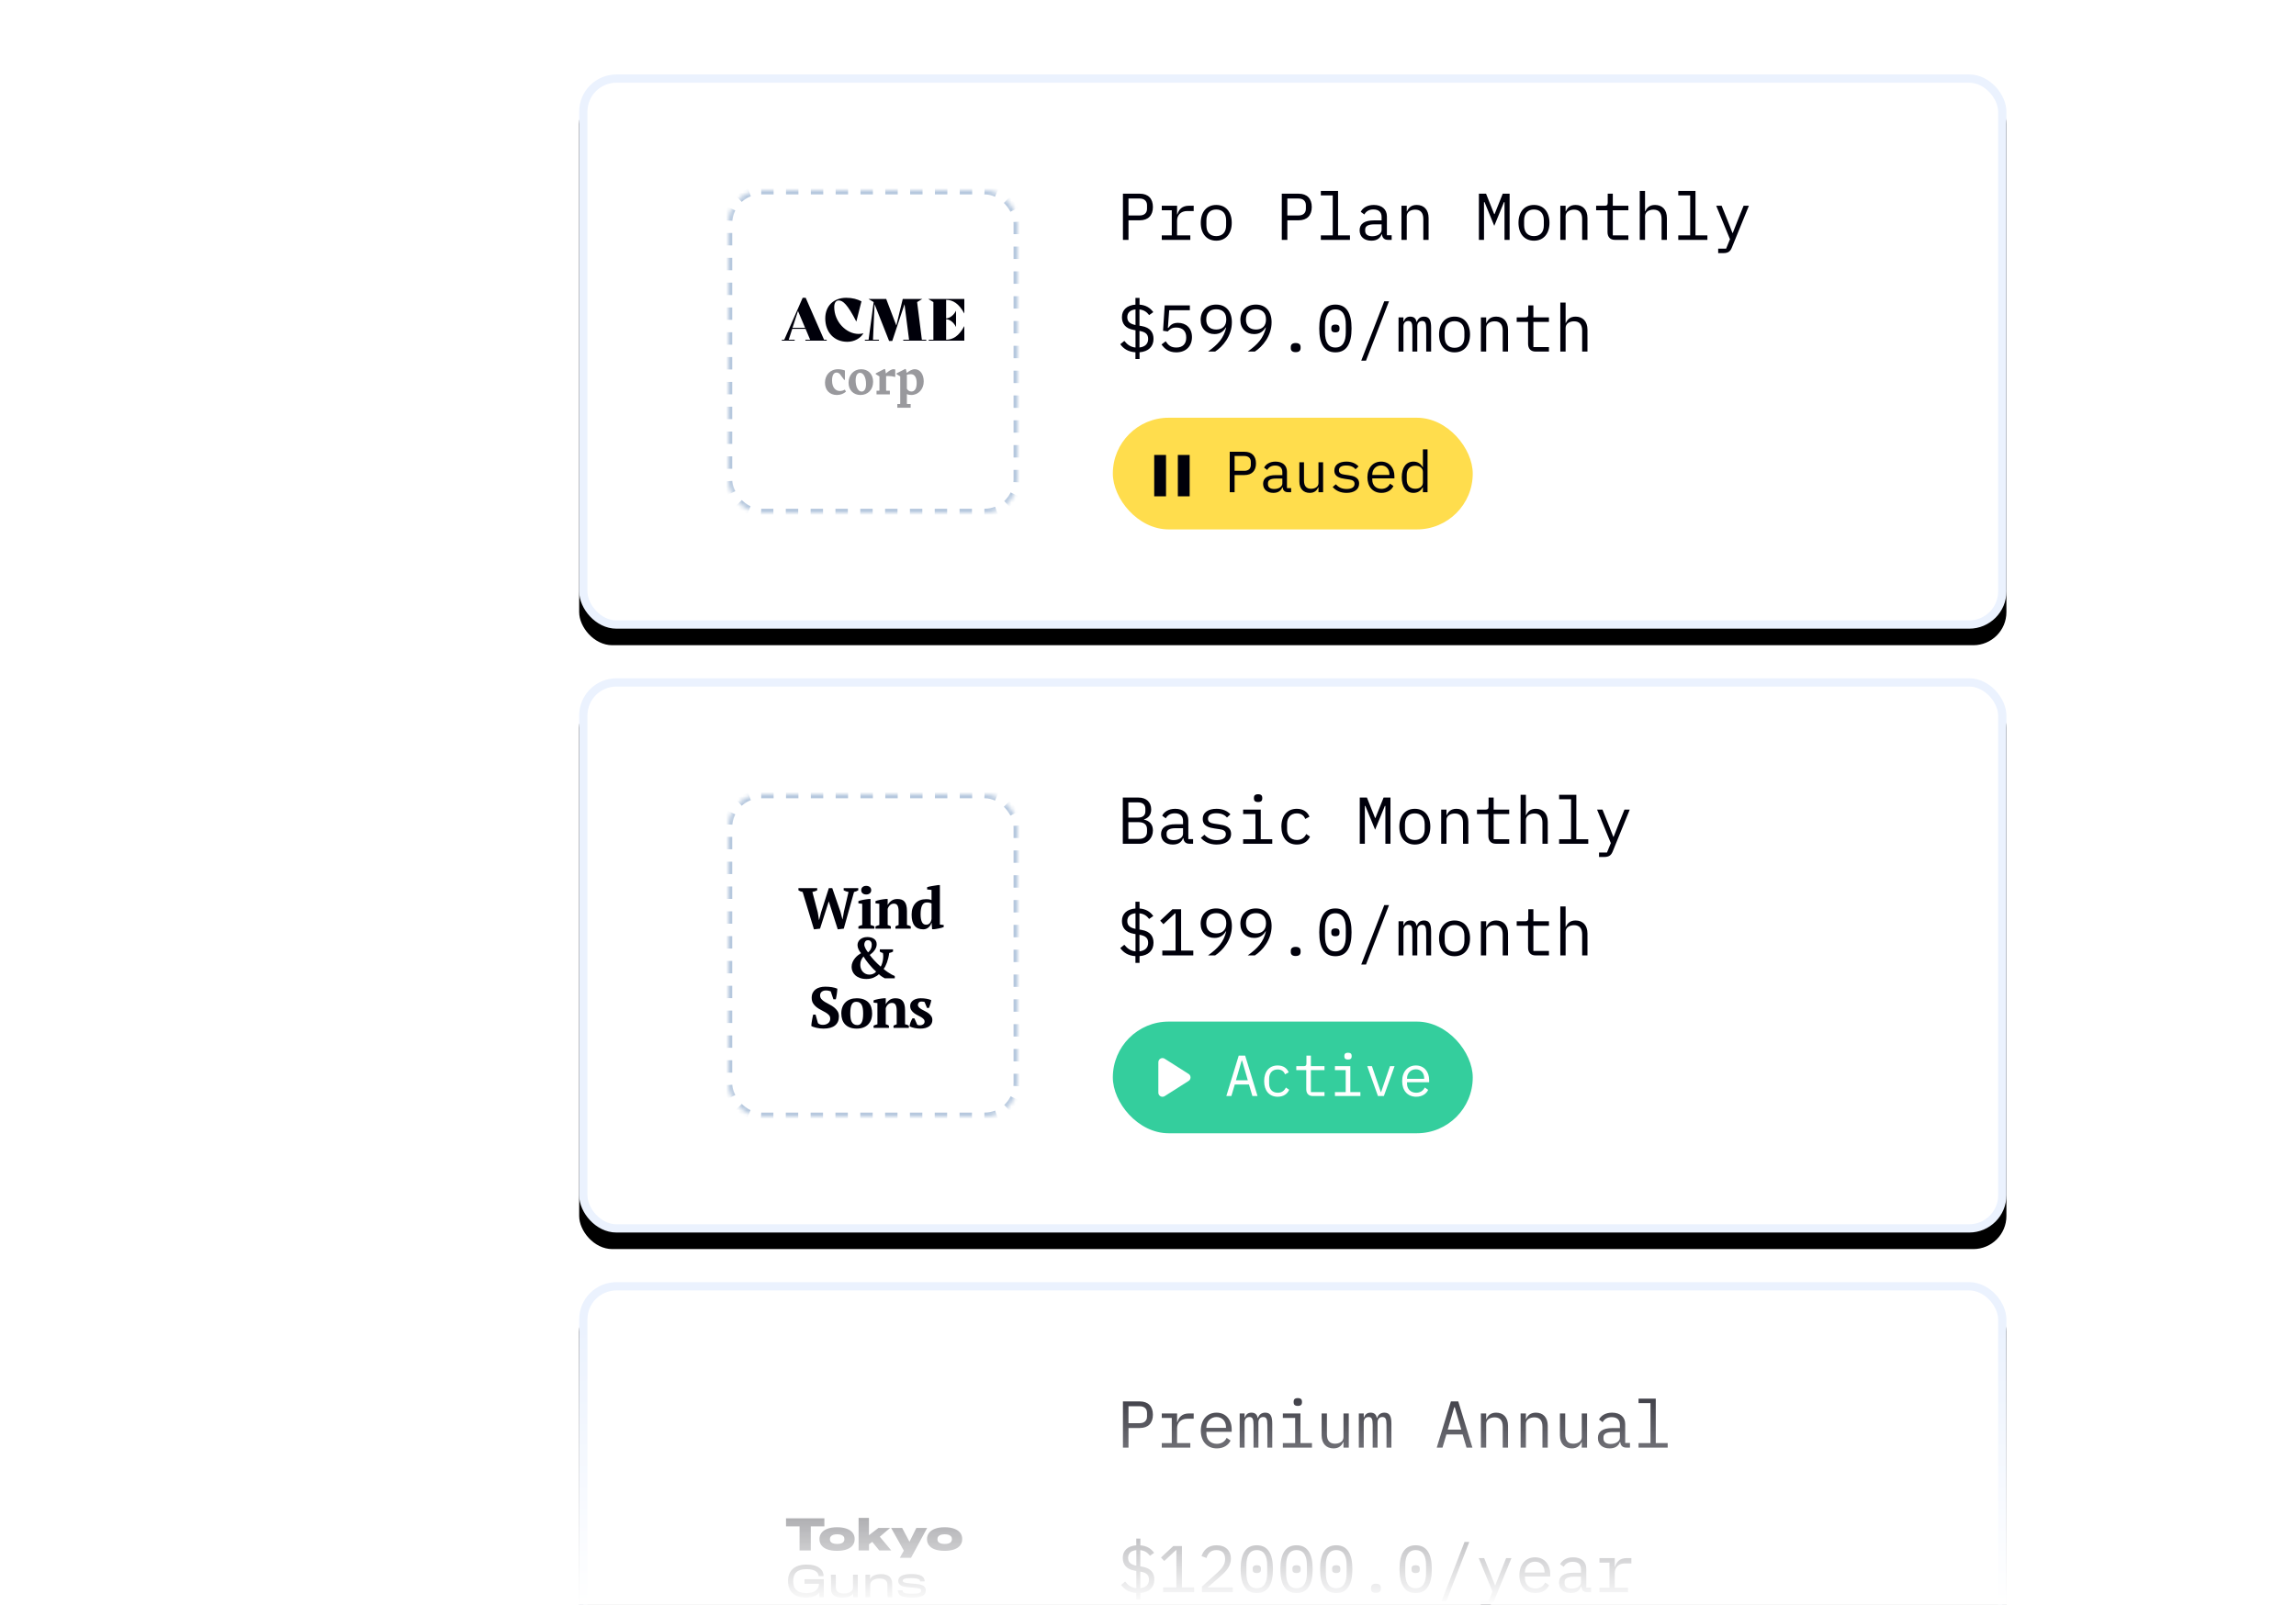 <?xml version="1.0" encoding="UTF-8"?>
<svg width="555px" height="388px" viewBox="0 0 555 388" version="1.1" xmlns="http://www.w3.org/2000/svg" xmlns:xlink="http://www.w3.org/1999/xlink">
    <!-- Generator: Sketch 63.1 (92452) - https://sketch.com -->
    <title>subscriptions</title>
    <desc>Created with Sketch.</desc>
    <defs>
        <rect id="path-1" x="0" y="0" width="555" height="388"></rect>
        <rect id="path-3" x="0" y="0" width="345" height="134" rx="8"></rect>
        <filter x="-7.5%" y="-16.4%" width="115.1%" height="138.8%" filterUnits="objectBoundingBox" id="filter-4">
            <feOffset dx="0" dy="4" in="SourceAlpha" result="shadowOffsetOuter1"></feOffset>
            <feGaussianBlur stdDeviation="8" in="shadowOffsetOuter1" result="shadowBlurOuter1"></feGaussianBlur>
            <feComposite in="shadowBlurOuter1" in2="SourceAlpha" operator="out" result="shadowBlurOuter1"></feComposite>
            <feColorMatrix values="0 0 0 0 0   0 0 0 0 0   0 0 0 0 0  0 0 0 0.09 0" type="matrix" in="shadowBlurOuter1"></feColorMatrix>
        </filter>
        <rect id="path-5" x="0" y="0" width="70" height="78" rx="8"></rect>
        <mask id="mask-6" maskContentUnits="userSpaceOnUse" maskUnits="objectBoundingBox" x="0" y="0" width="70" height="78" fill="white">
            <use xlink:href="#path-5"></use>
        </mask>
        <rect id="path-7" x="0" y="0" width="345" height="134" rx="8"></rect>
        <filter x="-7.5%" y="-16.4%" width="115.1%" height="138.8%" filterUnits="objectBoundingBox" id="filter-8">
            <feOffset dx="0" dy="4" in="SourceAlpha" result="shadowOffsetOuter1"></feOffset>
            <feGaussianBlur stdDeviation="8" in="shadowOffsetOuter1" result="shadowBlurOuter1"></feGaussianBlur>
            <feComposite in="shadowBlurOuter1" in2="SourceAlpha" operator="out" result="shadowBlurOuter1"></feComposite>
            <feColorMatrix values="0 0 0 0 0   0 0 0 0 0   0 0 0 0 0  0 0 0 0.09 0" type="matrix" in="shadowBlurOuter1"></feColorMatrix>
        </filter>
        <rect id="path-9" x="0" y="0" width="70" height="78" rx="8"></rect>
        <mask id="mask-10" maskContentUnits="userSpaceOnUse" maskUnits="objectBoundingBox" x="0" y="0" width="70" height="78" fill="white">
            <use xlink:href="#path-9"></use>
        </mask>
        <rect id="path-11" x="0" y="96" width="345" height="134" rx="8"></rect>
        <filter x="-7.5%" y="-16.4%" width="115.1%" height="138.8%" filterUnits="objectBoundingBox" id="filter-12">
            <feOffset dx="0" dy="4" in="SourceAlpha" result="shadowOffsetOuter1"></feOffset>
            <feGaussianBlur stdDeviation="8" in="shadowOffsetOuter1" result="shadowBlurOuter1"></feGaussianBlur>
            <feComposite in="shadowBlurOuter1" in2="SourceAlpha" operator="out" result="shadowBlurOuter1"></feComposite>
            <feColorMatrix values="0 0 0 0 0   0 0 0 0 0   0 0 0 0 0  0 0 0 0.09 0" type="matrix" in="shadowBlurOuter1"></feColorMatrix>
        </filter>
        <rect id="path-13" x="0" y="124" width="70" height="78" rx="8"></rect>
        <mask id="mask-14" maskContentUnits="userSpaceOnUse" maskUnits="objectBoundingBox" x="0" y="0" width="70" height="78" fill="white">
            <use xlink:href="#path-13"></use>
        </mask>
        <linearGradient x1="50%" y1="0%" x2="50%" y2="100%" id="linearGradient-15">
            <stop stop-color="#FFFFFF" stop-opacity="0" offset="0%"></stop>
            <stop stop-color="#FFFFFF" offset="100%"></stop>
        </linearGradient>
    </defs>
    <g id="March-Spring-Release" stroke="none" stroke-width="1" fill="none" fill-rule="evenodd">
        <g id="subscriptions">
            <mask id="mask-2" fill="white">
                <use xlink:href="#path-1"></use>
            </mask>
            <use id="Mask" fill-opacity="0.01" fill="#FFFFFF" xlink:href="#path-1"></use>
            <g id="Group-66" mask="url(#mask-2)">
                <g transform="translate(140, 18)">
                    <g id="Group-50">
                        <g id="Group-51">
                            <g id="Group-50">
                                <g id="Rectangle">
                                    <use fill="black" fill-opacity="1" filter="url(#filter-4)" xlink:href="#path-3"></use>
                                    <rect stroke="#EBF2FE" stroke-width="2" stroke-linejoin="square" fill="#FFFFFF" fill-rule="evenodd" x="1" y="1" width="343" height="132" rx="8"></rect>
                                </g>
                                <g id="Group-61" transform="translate(129, 28)">
                                    <path d="M3.784,12 L3.784,7.264 L6.504,7.264 C8.568,7.264 9.688,6.064 9.688,4.048 C9.688,2.032 8.568,0.832 6.504,0.832 L2.44,0.832 L2.44,12 L3.784,12 Z M6.472,6.096 L3.784,6.096 L3.784,2 L6.472,2 C7.592,2 8.264,2.592 8.264,3.632 L8.264,4.464 C8.264,5.504 7.592,6.096 6.472,6.096 Z M18.728,12 L18.728,10.912 L15.528,10.912 L15.528,7.344 C15.528,6.064 16.376,5.024 17.992,5.024 L19.544,5.024 L19.544,3.744 L18.392,3.744 C16.664,3.744 15.928,4.736 15.608,5.824 L15.528,5.824 L15.528,3.744 L11.832,3.744 L11.832,4.832 L14.248,4.832 L14.248,10.912 L11.832,10.912 L11.832,12 L18.728,12 Z M25,12.192 C27.32,12.192 28.744,10.496 28.744,7.872 C28.744,5.248 27.32,3.552 25,3.552 C22.68,3.552 21.256,5.248 21.256,7.872 C21.256,10.496 22.68,12.192 25,12.192 Z M25,11.088 C23.576,11.088 22.616,10.24 22.616,8.464 L22.616,7.28 C22.616,5.504 23.576,4.656 25,4.656 C26.424,4.656 27.384,5.504 27.384,7.28 L27.384,8.464 C27.384,10.24 26.424,11.088 25,11.088 Z M42.184,12 L42.184,7.264 L44.904,7.264 C46.968,7.264 48.088,6.064 48.088,4.048 C48.088,2.032 46.968,0.832 44.904,0.832 L40.84,0.832 L40.84,12 L42.184,12 Z M44.872,6.096 L42.184,6.096 L42.184,2 L44.872,2 C45.992,2 46.664,2.592 46.664,3.632 L46.664,4.464 C46.664,5.504 45.992,6.096 44.872,6.096 Z M57.32,12 L57.32,10.912 L54.44,10.912 L54.44,0.16 L50.28,0.16 L50.28,1.248 L53.16,1.248 L53.16,10.912 L50.28,10.912 L50.28,12 L57.32,12 Z M62.488,12.192 C63.832,12.192 64.616,11.6 64.968,10.656 L65.048,10.656 C65.144,11.424 65.528,12 66.52,12 L67.4,12 L67.4,10.88 L66.248,10.88 L66.248,6.336 C66.248,4.592 65.016,3.552 63.08,3.552 C61.4,3.552 60.344,4.352 59.928,5.216 L60.792,5.856 C61.224,5.104 61.896,4.64 63,4.64 C64.248,4.64 64.968,5.264 64.968,6.464 L64.968,7.28 L63.208,7.28 C60.728,7.28 59.656,8.16 59.656,9.68 C59.656,11.232 60.76,12.192 62.488,12.192 Z M62.712,11.12 C61.656,11.12 61,10.672 61,9.824 L61,9.488 C61,8.688 61.688,8.24 63.208,8.24 L64.968,8.24 L64.968,9.6 C64.968,10.448 64.024,11.12 62.712,11.12 Z M71.048,12 L71.048,6.272 C71.048,5.184 72.072,4.688 73.096,4.688 C74.36,4.688 75.048,5.424 75.048,6.928 L75.048,12 L76.328,12 L76.328,6.704 C76.328,4.704 75.192,3.552 73.464,3.552 C72.104,3.552 71.464,4.272 71.112,5.088 L71.048,5.088 L71.048,3.744 L69.768,3.744 L69.768,12 L71.048,12 Z M89.72,12 L89.72,2.864 L89.848,2.864 L92.2,8.608 L94.552,2.864 L94.68,2.864 L94.68,12 L95.912,12 L95.912,0.832 L94.248,0.832 L92.28,5.76 L92.184,5.76 L90.216,0.832 L88.488,0.832 L88.488,12 L89.72,12 Z M101.8,12.192 C104.12,12.192 105.544,10.496 105.544,7.872 C105.544,5.248 104.12,3.552 101.8,3.552 C99.48,3.552 98.056,5.248 98.056,7.872 C98.056,10.496 99.48,12.192 101.8,12.192 Z M101.8,11.088 C100.376,11.088 99.416,10.24 99.416,8.464 L99.416,7.28 C99.416,5.504 100.376,4.656 101.8,4.656 C103.224,4.656 104.184,5.504 104.184,7.28 L104.184,8.464 C104.184,10.24 103.224,11.088 101.8,11.088 Z M109.448,12 L109.448,6.272 C109.448,5.184 110.472,4.688 111.496,4.688 C112.76,4.688 113.448,5.424 113.448,6.928 L113.448,12 L114.728,12 L114.728,6.704 C114.728,4.704 113.592,3.552 111.864,3.552 C110.504,3.552 109.864,4.272 109.512,5.088 L109.448,5.088 L109.448,3.744 L108.168,3.744 L108.168,12 L109.448,12 Z M124.616,12 L124.616,10.912 L120.856,10.912 L120.856,4.832 L124.616,4.832 L124.616,3.744 L120.856,3.744 L120.856,0.832 L119.624,0.832 L119.624,2.992 C119.624,3.552 119.416,3.744 118.872,3.744 L116.824,3.744 L116.824,4.832 L119.576,4.832 L119.576,10.112 C119.576,11.216 120.152,12 121.4,12 L124.616,12 Z M128.648,12 L128.648,6.272 C128.648,5.184 129.672,4.688 130.696,4.688 C131.96,4.688 132.648,5.424 132.648,6.928 L132.648,12 L133.928,12 L133.928,6.704 C133.928,4.704 132.792,3.552 131.064,3.552 C129.704,3.552 129.064,4.272 128.712,5.088 L128.648,5.088 L128.648,0.16 L127.368,0.16 L127.368,12 L128.648,12 Z M143.72,12 L143.72,10.912 L140.84,10.912 L140.84,0.16 L136.68,0.16 L136.68,1.248 L139.56,1.248 L139.56,10.912 L136.68,10.912 L136.68,12 L143.72,12 Z M147.544,15.2 C148.792,15.2 149.272,14.752 149.656,13.808 L153.752,3.744 L152.472,3.744 L151.08,7.2 L149.848,10.336 L149.784,10.336 L148.552,7.2 L147.16,3.744 L145.848,3.744 L149.176,11.84 L148.248,14.112 L146.328,14.112 L146.328,15.2 L147.544,15.2 Z" id="ProPlanMonthly" fill="#00000B" fill-rule="nonzero"></path>
                                    <path d="M6.456,40.808 L6.456,39.176 C8.616,39 9.832,37.8 9.832,35.944 C9.832,34.44 9.112,33.192 6.92,32.824 L6.44,32.744 L6.44,28.824 C7.496,28.936 8.2,29.416 8.776,30.184 L9.784,29.464 C8.984,28.376 7.928,27.768 6.456,27.656 L6.456,26.024 L5.464,26.024 L5.464,27.656 C3.448,27.8 2.2,28.888 2.2,30.68 C2.2,32.136 2.904,33.416 5.112,33.784 L5.48,33.848 L5.48,38.024 C4.36,37.912 3.544,37.384 2.776,36.424 L1.8,37.224 C2.568,38.296 3.688,39.064 5.464,39.176 L5.464,40.808 L6.456,40.808 Z M5.48,32.584 C4.056,32.296 3.496,31.72 3.496,30.68 C3.496,29.576 4.216,28.936 5.48,28.808 L5.48,32.584 Z M6.44,38.008 L6.44,34.008 C7.928,34.264 8.536,34.824 8.536,35.96 C8.536,37.128 7.784,37.864 6.44,38.008 Z M15.32,39.192 C17.704,39.192 19.128,37.672 19.128,35.496 C19.128,33.336 17.704,32.056 15.752,32.056 C14.568,32.056 13.96,32.52 13.416,33.272 L13.304,33.272 L13.624,29 L18.616,29 L18.616,27.832 L12.536,27.832 L12.136,33.976 L13.272,34.136 C13.752,33.608 14.264,33.192 15.32,33.192 C16.872,33.192 17.736,34.072 17.736,35.544 L17.736,35.672 C17.736,37.128 16.888,38.024 15.352,38.024 C13.976,38.024 13.368,37.4 12.776,36.52 L11.768,37.288 C12.456,38.248 13.432,39.192 15.32,39.192 Z M24.728,39 C26.552,37.832 28.776,35.24 28.776,31.928 C28.776,29.272 27.336,27.64 24.984,27.64 C22.712,27.64 21.224,29.144 21.224,31.336 C21.224,33.448 22.616,34.776 24.568,34.776 C25.96,34.776 26.776,34.088 27.32,33.176 L27.4,33.208 C26.776,35.8 25.432,37.256 23,39 L24.728,39 Z M25,33.672 C23.48,33.672 22.584,32.792 22.584,31.288 L22.584,31.16 C22.584,29.656 23.48,28.776 25,28.776 C26.52,28.776 27.416,29.656 27.416,31.16 L27.416,31.288 C27.416,32.792 26.52,33.672 25,33.672 Z M34.328,39 C36.152,37.832 38.376,35.24 38.376,31.928 C38.376,29.272 36.936,27.64 34.584,27.64 C32.312,27.64 30.824,29.144 30.824,31.336 C30.824,33.448 32.216,34.776 34.168,34.776 C35.56,34.776 36.376,34.088 36.92,33.176 L37,33.208 C36.376,35.8 35.032,37.256 32.6,39 L34.328,39 Z M34.6,33.672 C33.08,33.672 32.184,32.792 32.184,31.288 L32.184,31.16 C32.184,29.656 33.08,28.776 34.6,28.776 C36.12,28.776 37.016,29.656 37.016,31.16 L37.016,31.288 C37.016,32.792 36.12,33.672 34.6,33.672 Z M44.2,39.144 C45.064,39.144 45.384,38.728 45.384,38.184 L45.384,37.896 C45.384,37.352 45.064,36.936 44.2,36.936 C43.336,36.936 43.016,37.352 43.016,37.896 L43.016,38.184 C43.016,38.728 43.336,39.144 44.2,39.144 Z M53.8,39.192 C56.52,39.192 57.704,37.064 57.704,33.416 C57.704,29.768 56.52,27.64 53.8,27.64 C51.08,27.64 49.896,29.768 49.896,33.416 C49.896,37.064 51.08,39.192 53.8,39.192 Z M53.8,38.024 C52.008,38.024 51.288,36.568 51.288,34.328 L51.288,32.504 C51.288,30.264 52.008,28.808 53.8,28.808 C55.592,28.808 56.312,30.264 56.312,32.504 L56.312,34.328 C56.312,36.568 55.592,38.024 53.8,38.024 Z M53.8,34.36 C54.536,34.36 54.792,34.024 54.792,33.592 L54.792,33.24 C54.792,32.808 54.536,32.472 53.8,32.472 C53.064,32.472 52.808,32.808 52.808,33.24 L52.808,33.592 C52.808,34.024 53.064,34.36 53.8,34.36 Z M61.192,41.208 L66.76,26.84 L65.608,26.84 L60.04,41.208 L61.192,41.208 Z M70.248,39 L70.248,32.936 C70.248,32.056 70.728,31.608 71.416,31.608 C72.168,31.608 72.408,32.072 72.408,33.48 L72.408,39 L73.592,39 L73.592,32.936 C73.592,32.056 74.072,31.608 74.744,31.608 C75.512,31.608 75.752,32.072 75.752,33.48 L75.752,39 L76.936,39 L76.936,33.272 C76.936,31.528 76.584,30.552 75.24,30.552 C74.264,30.552 73.752,31.096 73.448,31.848 L73.4,31.848 C73.304,31.08 72.84,30.552 71.896,30.552 C70.984,30.552 70.568,31.064 70.312,31.704 L70.248,31.704 L70.248,30.744 L69.064,30.744 L69.064,39 L70.248,39 Z M82.6,39.192 C84.92,39.192 86.344,37.496 86.344,34.872 C86.344,32.248 84.92,30.552 82.6,30.552 C80.28,30.552 78.856,32.248 78.856,34.872 C78.856,37.496 80.28,39.192 82.6,39.192 Z M82.6,38.088 C81.176,38.088 80.216,37.24 80.216,35.464 L80.216,34.28 C80.216,32.504 81.176,31.656 82.6,31.656 C84.024,31.656 84.984,32.504 84.984,34.28 L84.984,35.464 C84.984,37.24 84.024,38.088 82.6,38.088 Z M90.248,39 L90.248,33.272 C90.248,32.184 91.272,31.688 92.296,31.688 C93.56,31.688 94.248,32.424 94.248,33.928 L94.248,39 L95.528,39 L95.528,33.704 C95.528,31.704 94.392,30.552 92.664,30.552 C91.304,30.552 90.664,31.272 90.312,32.088 L90.248,32.088 L90.248,30.744 L88.968,30.744 L88.968,39 L90.248,39 Z M105.416,39 L105.416,37.912 L101.656,37.912 L101.656,31.832 L105.416,31.832 L105.416,30.744 L101.656,30.744 L101.656,27.832 L100.424,27.832 L100.424,29.992 C100.424,30.552 100.216,30.744 99.672,30.744 L97.624,30.744 L97.624,31.832 L100.376,31.832 L100.376,37.112 C100.376,38.216 100.952,39 102.2,39 L105.416,39 Z M109.448,39 L109.448,33.272 C109.448,32.184 110.472,31.688 111.496,31.688 C112.76,31.688 113.448,32.424 113.448,33.928 L113.448,39 L114.728,39 L114.728,33.704 C114.728,31.704 113.592,30.552 111.864,30.552 C110.504,30.552 109.864,31.272 109.512,32.088 L109.448,32.088 L109.448,27.16 L108.168,27.16 L108.168,39 L109.448,39 Z" id="$599.0/month" fill="#00000B" fill-rule="nonzero"></path>
                                    <g id="Group-47" transform="translate(0, 55)">
                                        <g id="Group-44">
                                            <rect id="Rectangle" fill="#FFDD4D" x="0" y="0" width="87" height="27" rx="13.5"></rect>
                                            <g id="Group-57" transform="translate(10, 4)" fill="#00000A" fill-rule="nonzero">
                                                <g id="pause" transform="translate(0, 5)">
                                                    <path d="M5.714,10 L8.571,10 L8.571,0 L5.714,0 M0,10 L2.857,10 L2.857,0 L0,0 L0,10 Z" id="Shape"></path>
                                                </g>
                                                <path d="M19.436,14 L19.436,9.856 L21.816,9.856 C23.622,9.856 24.602,8.806 24.602,7.042 C24.602,5.278 23.622,4.228 21.816,4.228 L18.26,4.228 L18.26,14 L19.436,14 Z M21.788,8.834 L19.436,8.834 L19.436,5.25 L21.788,5.25 C22.768,5.25 23.356,5.768 23.356,6.678 L23.356,7.406 C23.356,8.316 22.768,8.834 21.788,8.834 Z M28.802,14.168 C29.978,14.168 30.664,13.65 30.972,12.824 L31.042,12.824 C31.126,13.496 31.462,14 32.33,14 L33.1,14 L33.1,13.02 L32.092,13.02 L32.092,9.044 C32.092,7.518 31.014,6.608 29.32,6.608 C27.85,6.608 26.926,7.308 26.562,8.064 L27.318,8.624 C27.696,7.966 28.284,7.56 29.25,7.56 C30.342,7.56 30.972,8.106 30.972,9.156 L30.972,9.87 L29.432,9.87 C27.262,9.87 26.324,10.64 26.324,11.97 C26.324,13.328 27.29,14.168 28.802,14.168 Z M28.998,13.23 C28.074,13.23 27.5,12.838 27.5,12.096 L27.5,11.802 C27.5,11.102 28.102,10.71 29.432,10.71 L30.972,10.71 L30.972,11.9 C30.972,12.642 30.146,13.23 28.998,13.23 Z M37.594,14.168 C38.784,14.168 39.344,13.538 39.652,12.824 L39.708,12.824 L39.708,14 L40.828,14 L40.828,6.776 L39.708,6.776 L39.708,11.788 C39.708,12.74 38.812,13.174 37.916,13.174 C36.81,13.174 36.208,12.53 36.208,11.214 L36.208,6.776 L35.088,6.776 L35.088,11.41 C35.088,13.16 36.082,14.168 37.594,14.168 Z M46.484,14.168 C48.332,14.168 49.536,13.342 49.536,11.914 C49.536,10.346 48.094,10.066 47.058,9.912 L45.924,9.744 C45.28,9.646 44.65,9.45 44.65,8.694 C44.65,7.952 45.28,7.546 46.414,7.546 C47.688,7.546 48.332,8.05 48.668,8.456 L49.396,7.77 C48.71,7.042 47.758,6.608 46.456,6.608 C44.776,6.608 43.544,7.322 43.544,8.764 C43.544,10.332 45,10.612 46.022,10.766 L47.156,10.934 C47.814,11.032 48.43,11.228 48.43,11.984 C48.43,12.838 47.632,13.23 46.512,13.23 C45.364,13.23 44.58,12.824 43.894,12.096 L43.138,12.754 C43.894,13.608 44.972,14.168 46.484,14.168 Z M54.926,14.168 C56.354,14.168 57.39,13.468 57.824,12.502 L56.998,11.942 C56.62,12.726 55.892,13.202 54.926,13.202 C53.568,13.202 52.714,12.278 52.714,11.004 L52.714,10.668 L58.062,10.668 L58.062,10.136 C58.062,8.092 56.802,6.608 54.856,6.608 C52.896,6.608 51.538,8.092 51.538,10.402 C51.538,12.684 52.854,14.168 54.926,14.168 Z M56.858,9.828 L52.714,9.828 L52.714,9.73 C52.714,8.47 53.624,7.532 54.856,7.532 C56.046,7.532 56.858,8.4 56.858,9.674 L56.858,9.828 Z M62.668,14.168 C63.676,14.168 64.432,13.706 64.894,12.824 L64.95,12.824 L64.95,14 L66.07,14 L66.07,3.64 L64.95,3.64 L64.95,7.952 L64.894,7.952 C64.432,7.07 63.676,6.608 62.668,6.608 C60.904,6.608 59.84,8.022 59.84,10.388 C59.84,12.754 60.904,14.168 62.668,14.168 Z M63.102,13.174 C61.8,13.174 61.044,12.306 61.044,11.004 L61.044,9.772 C61.044,8.47 61.8,7.602 63.102,7.602 C64.096,7.602 64.95,8.12 64.95,9.086 L64.95,11.69 C64.95,12.656 64.096,13.174 63.102,13.174 Z" id="Paused"></path>
                                            </g>
                                        </g>
                                    </g>
                                </g>
                                <g id="Group-58" transform="translate(36, 28)">
                                    <use id="Rectangle" stroke="#B6C8DE" mask="url(#mask-6)" stroke-width="2" fill="#FFFFFF" stroke-dasharray="3,3" xlink:href="#path-5"></use>
                                    <g id="Group-45" transform="translate(13, 26)" fill="#00000A" fill-rule="nonzero">
                                        <path d="M3.094,10.36 L3.094,10.136 L1.652,10.136 L2.506,7.504 L5.726,7.504 L6.832,10.136 L5.684,10.136 L5.684,10.36 L10.836,10.36 L10.836,10.136 L10.192,10.136 L5.754,1.63424829e-13 L5.026,1.63424829e-13 L0.574,10.136 L-4.26325641e-14,10.136 L-4.26325641e-14,10.36 L3.094,10.36 Z M5.614,7.252 L2.576,7.252 L3.892,3.192 L5.614,7.252 Z M15.82,10.64 C17.514,10.64 19.04,9.772 19.712,8.568 L19.698,8.554 C19.432,8.68 18.942,8.736 18.55,8.736 C15.568,8.736 12.656,5.81 12.656,2.24 C12.656,1.12 13.132,0.644 13.748,0.644 C14.742,0.644 15.862,1.582 17.99,5.74 L18.004,5.74 L19.236,0.854 C18.214,0.322 17.01,1.63424829e-13 15.568,1.63424829e-13 C12.502,1.63424829e-13 10.486,1.974 10.486,4.984 C10.486,8.288 12.6,10.64 15.82,10.64 Z M26.684,10.43 L29.638,1.554 L30.744,10.136 L29.344,10.136 L29.344,10.36 L34.902,10.36 L34.902,10.136 L33.838,10.136 L32.69,1.036 L33.95,0.28 L29.218,0.28 L27.664,6.706 L25.214,0.28 L20.93,0.28 L22.19,1.036 L22.19,1.05 L20.958,10.136 L20.062,10.136 L20.062,10.36 L23.464,10.36 L23.464,10.136 L22.022,10.136 L22.4,1.54 L25.914,10.43 L26.684,10.43 Z M44.1,10.36 L44.1,6.86 L44.086,6.86 C42.77,9.296 41.356,10.108 39.704,10.136 L39.704,5.18 C40.614,5.222 41.552,5.95 42.084,7.042 L42.098,7.042 L42.098,3.136 L42.084,3.136 C41.566,4.2 40.586,4.942 39.704,4.984 L39.704,0.504 C41.356,0.518 42.77,1.372 44.086,3.78 L44.1,3.78 L44.1,0.28 L35.378,0.28 L36.624,1.036 L36.624,10.136 L35.504,10.136 L35.504,10.36 L44.1,10.36 Z" id="ACME"></path>
                                        <path d="M13.29,23.5 C14.214,23.5 14.956,23.164 15.488,22.688 L15.222,22.198 C14.802,22.436 14.452,22.534 14.004,22.534 C13.038,22.534 12.128,21.75 12.128,20 C12.128,18.754 12.506,18.082 13.22,18.082 C13.514,18.082 13.738,18.194 13.99,18.404 L15.054,19.832 L15.236,19.832 L15.236,17.578 C14.704,17.382 14.144,17.27 13.598,17.27 C11.638,17.27 10.42,18.698 10.42,20.532 C10.42,22.324 11.54,23.5 13.29,23.5 Z M19.002,23.5 C20.78,23.5 22.054,22.212 22.054,20.308 C22.054,18.404 20.808,17.27 19.17,17.27 C17.35,17.27 16.118,18.684 16.118,20.532 C16.118,22.324 17.294,23.5 19.002,23.5 Z M19.282,22.674 C18.442,22.674 17.826,21.554 17.826,19.958 C17.826,18.81 18.232,18.138 18.89,18.138 C19.73,18.138 20.346,19.258 20.346,20.854 C20.346,22.002 19.94,22.674 19.282,22.674 Z M26.1,23.36 L26.1,22.464 L25.26,22.464 L25.19,22.394 L25.19,18.936 C25.344,18.922 25.498,18.908 25.652,18.908 C26.282,18.908 26.856,18.992 27.402,19.146 L27.402,17.34 C27.262,17.284 27.15,17.27 26.996,17.27 C26.464,17.27 25.834,17.676 25.148,18.306 L24.966,17.298 L24.784,17.2 L22.684,18.278 L22.684,18.46 L23.58,19.006 L23.58,22.394 L23.51,22.464 L22.88,22.464 L22.88,23.36 L26.1,23.36 Z M31.126,26.58 L31.126,25.684 L30.286,25.684 L30.216,25.614 L30.216,23.29 C30.524,23.43 30.874,23.5 31.266,23.5 C33.03,23.5 34.29,22.058 34.29,20.21 C34.29,18.474 33.38,17.27 32.148,17.27 C31.434,17.27 30.846,17.648 30.174,18.166 L29.992,17.298 L29.81,17.2 L27.71,18.278 L27.71,18.46 L28.606,19.006 L28.606,25.614 L28.536,25.684 L27.906,25.684 L27.906,26.58 L31.126,26.58 Z M31.322,22.66 C30.846,22.66 30.454,22.408 30.216,21.988 L30.216,18.6 C30.58,18.516 30.86,18.474 31.21,18.474 C32.036,18.474 32.582,19.188 32.582,20.588 C32.582,21.862 32.162,22.66 31.322,22.66 Z" id="corp" opacity="0.4"></path>
                                    </g>
                                </g>
                            </g>
                        </g>
                    </g>
                    <g id="Group-50-Copy" transform="translate(0, 146)">
                        <g id="Group-51">
                            <g id="Group-50">
                                <g id="Rectangle">
                                    <use fill="black" fill-opacity="1" filter="url(#filter-8)" xlink:href="#path-7"></use>
                                    <rect stroke="#EBF2FE" stroke-width="2" stroke-linejoin="square" fill="#FFFFFF" fill-rule="evenodd" x="1" y="1" width="343" height="132" rx="8"></rect>
                                </g>
                                <g id="Group-61" transform="translate(129, 28)">
                                    <path d="M6.68,12 C8.408,12 9.688,10.592 9.688,8.784 C9.688,7.232 8.776,6.448 7.528,6.16 L7.528,6.112 C8.552,5.792 9.272,5.04 9.272,3.712 C9.272,1.968 8.104,0.832 6.2,0.832 L2.408,0.832 L2.408,12 L6.68,12 Z M6.056,5.68 L3.752,5.68 L3.752,2 L6.056,2 C7.176,2 7.864,2.512 7.864,3.536 L7.864,4.16 C7.864,5.184 7.176,5.68 6.056,5.68 Z M6.28,10.832 L3.752,10.832 L3.752,6.784 L6.28,6.784 C7.512,6.784 8.264,7.36 8.264,8.48 L8.264,9.136 C8.264,10.272 7.512,10.832 6.28,10.832 Z M14.488,12.192 C15.832,12.192 16.616,11.6 16.968,10.656 L17.048,10.656 C17.144,11.424 17.528,12 18.52,12 L19.4,12 L19.4,10.88 L18.248,10.88 L18.248,6.336 C18.248,4.592 17.016,3.552 15.08,3.552 C13.4,3.552 12.344,4.352 11.928,5.216 L12.792,5.856 C13.224,5.104 13.896,4.64 15,4.64 C16.248,4.64 16.968,5.264 16.968,6.464 L16.968,7.28 L15.208,7.28 C12.728,7.28 11.656,8.16 11.656,9.68 C11.656,11.232 12.76,12.192 14.488,12.192 Z M14.712,11.12 C13.656,11.12 13,10.672 13,9.824 L13,9.488 C13,8.688 13.688,8.24 15.208,8.24 L16.968,8.24 L16.968,9.6 C16.968,10.448 16.024,11.12 14.712,11.12 Z M25.096,12.192 C27.208,12.192 28.584,11.248 28.584,9.616 C28.584,7.824 26.936,7.504 25.752,7.328 L24.456,7.136 C23.72,7.024 23,6.8 23,5.936 C23,5.088 23.72,4.624 25.016,4.624 C26.472,4.624 27.208,5.2 27.592,5.664 L28.424,4.88 C27.64,4.048 26.552,3.552 25.064,3.552 C23.144,3.552 21.736,4.368 21.736,6.016 C21.736,7.808 23.4,8.128 24.568,8.304 L25.864,8.496 C26.616,8.608 27.32,8.832 27.32,9.696 C27.32,10.672 26.408,11.12 25.128,11.12 C23.816,11.12 22.92,10.656 22.136,9.824 L21.272,10.576 C22.136,11.552 23.368,12.192 25.096,12.192 Z M35.112,1.92 C35.848,1.92 36.12,1.568 36.12,1.104 L36.12,0.848 C36.12,0.384 35.848,0.032 35.112,0.032 C34.376,0.032 34.104,0.384 34.104,0.848 L34.104,1.104 C34.104,1.568 34.376,1.92 35.112,1.92 Z M38.536,12 L38.536,10.912 L35.752,10.912 L35.752,3.744 L31.496,3.744 L31.496,4.832 L34.472,4.832 L34.472,10.912 L31.496,10.912 L31.496,12 L38.536,12 Z M44.488,12.192 C46.136,12.192 47.176,11.376 47.656,10.272 L46.744,9.648 C46.328,10.544 45.608,11.088 44.504,11.088 C42.952,11.088 42.12,10.032 42.12,8.576 L42.12,7.168 C42.12,5.712 42.968,4.656 44.472,4.656 C45.496,4.656 46.2,5.152 46.504,6 L47.528,5.456 C47.064,4.336 46.072,3.552 44.472,3.552 C42.136,3.552 40.744,5.248 40.744,7.872 C40.744,10.48 42.12,12.192 44.488,12.192 Z M60.92,12 L60.92,2.864 L61.048,2.864 L63.4,8.608 L65.752,2.864 L65.88,2.864 L65.88,12 L67.112,12 L67.112,0.832 L65.448,0.832 L63.48,5.76 L63.384,5.76 L61.416,0.832 L59.688,0.832 L59.688,12 L60.92,12 Z M73,12.192 C75.32,12.192 76.744,10.496 76.744,7.872 C76.744,5.248 75.32,3.552 73,3.552 C70.68,3.552 69.256,5.248 69.256,7.872 C69.256,10.496 70.68,12.192 73,12.192 Z M73,11.088 C71.576,11.088 70.616,10.24 70.616,8.464 L70.616,7.28 C70.616,5.504 71.576,4.656 73,4.656 C74.424,4.656 75.384,5.504 75.384,7.28 L75.384,8.464 C75.384,10.24 74.424,11.088 73,11.088 Z M80.648,12 L80.648,6.272 C80.648,5.184 81.672,4.688 82.696,4.688 C83.96,4.688 84.648,5.424 84.648,6.928 L84.648,12 L85.928,12 L85.928,6.704 C85.928,4.704 84.792,3.552 83.064,3.552 C81.704,3.552 81.064,4.272 80.712,5.088 L80.648,5.088 L80.648,3.744 L79.368,3.744 L79.368,12 L80.648,12 Z M95.816,12 L95.816,10.912 L92.056,10.912 L92.056,4.832 L95.816,4.832 L95.816,3.744 L92.056,3.744 L92.056,0.832 L90.824,0.832 L90.824,2.992 C90.824,3.552 90.616,3.744 90.072,3.744 L88.024,3.744 L88.024,4.832 L90.776,4.832 L90.776,10.112 C90.776,11.216 91.352,12 92.6,12 L95.816,12 Z M99.848,12 L99.848,6.272 C99.848,5.184 100.872,4.688 101.896,4.688 C103.16,4.688 103.848,5.424 103.848,6.928 L103.848,12 L105.128,12 L105.128,6.704 C105.128,4.704 103.992,3.552 102.264,3.552 C100.904,3.552 100.264,4.272 99.912,5.088 L99.848,5.088 L99.848,0.16 L98.568,0.16 L98.568,12 L99.848,12 Z M114.92,12 L114.92,10.912 L112.04,10.912 L112.04,0.16 L107.88,0.16 L107.88,1.248 L110.76,1.248 L110.76,10.912 L107.88,10.912 L107.88,12 L114.92,12 Z M118.744,15.2 C119.992,15.2 120.472,14.752 120.856,13.808 L124.952,3.744 L123.672,3.744 L122.28,7.2 L121.048,10.336 L120.984,10.336 L119.752,7.2 L118.36,3.744 L117.048,3.744 L120.376,11.84 L119.448,14.112 L117.528,14.112 L117.528,15.2 L118.744,15.2 Z" id="BasicMonthly" fill="#00000B" fill-rule="nonzero"></path>
                                    <path d="M6.456,40.808 L6.456,39.176 C8.616,39 9.832,37.8 9.832,35.944 C9.832,34.44 9.112,33.192 6.92,32.824 L6.44,32.744 L6.44,28.824 C7.496,28.936 8.2,29.416 8.776,30.184 L9.784,29.464 C8.984,28.376 7.928,27.768 6.456,27.656 L6.456,26.024 L5.464,26.024 L5.464,27.656 C3.448,27.8 2.2,28.888 2.2,30.68 C2.2,32.136 2.904,33.416 5.112,33.784 L5.48,33.848 L5.48,38.024 C4.36,37.912 3.544,37.384 2.776,36.424 L1.8,37.224 C2.568,38.296 3.688,39.064 5.464,39.176 L5.464,40.808 L6.456,40.808 Z M5.48,32.584 C4.056,32.296 3.496,31.72 3.496,30.68 C3.496,29.576 4.216,28.936 5.48,28.808 L5.48,32.584 Z M6.44,38.008 L6.44,34.008 C7.928,34.264 8.536,34.824 8.536,35.96 C8.536,37.128 7.784,37.864 6.44,38.008 Z M19.448,39 L19.448,37.832 L16.504,37.832 L16.504,27.832 L14.408,27.832 L11.448,30.6 L12.232,31.448 L15.048,28.824 L15.16,28.824 L15.16,37.832 L11.96,37.832 L11.96,39 L19.448,39 Z M24.728,39 C26.552,37.832 28.776,35.24 28.776,31.928 C28.776,29.272 27.336,27.64 24.984,27.64 C22.712,27.64 21.224,29.144 21.224,31.336 C21.224,33.448 22.616,34.776 24.568,34.776 C25.96,34.776 26.776,34.088 27.32,33.176 L27.4,33.208 C26.776,35.8 25.432,37.256 23,39 L24.728,39 Z M25,33.672 C23.48,33.672 22.584,32.792 22.584,31.288 L22.584,31.16 C22.584,29.656 23.48,28.776 25,28.776 C26.52,28.776 27.416,29.656 27.416,31.16 L27.416,31.288 C27.416,32.792 26.52,33.672 25,33.672 Z M34.328,39 C36.152,37.832 38.376,35.24 38.376,31.928 C38.376,29.272 36.936,27.64 34.584,27.64 C32.312,27.64 30.824,29.144 30.824,31.336 C30.824,33.448 32.216,34.776 34.168,34.776 C35.56,34.776 36.376,34.088 36.92,33.176 L37,33.208 C36.376,35.8 35.032,37.256 32.6,39 L34.328,39 Z M34.6,33.672 C33.08,33.672 32.184,32.792 32.184,31.288 L32.184,31.16 C32.184,29.656 33.08,28.776 34.6,28.776 C36.12,28.776 37.016,29.656 37.016,31.16 L37.016,31.288 C37.016,32.792 36.12,33.672 34.6,33.672 Z M44.2,39.144 C45.064,39.144 45.384,38.728 45.384,38.184 L45.384,37.896 C45.384,37.352 45.064,36.936 44.2,36.936 C43.336,36.936 43.016,37.352 43.016,37.896 L43.016,38.184 C43.016,38.728 43.336,39.144 44.2,39.144 Z M53.8,39.192 C56.52,39.192 57.704,37.064 57.704,33.416 C57.704,29.768 56.52,27.64 53.8,27.64 C51.08,27.64 49.896,29.768 49.896,33.416 C49.896,37.064 51.08,39.192 53.8,39.192 Z M53.8,38.024 C52.008,38.024 51.288,36.568 51.288,34.328 L51.288,32.504 C51.288,30.264 52.008,28.808 53.8,28.808 C55.592,28.808 56.312,30.264 56.312,32.504 L56.312,34.328 C56.312,36.568 55.592,38.024 53.8,38.024 Z M53.8,34.36 C54.536,34.36 54.792,34.024 54.792,33.592 L54.792,33.24 C54.792,32.808 54.536,32.472 53.8,32.472 C53.064,32.472 52.808,32.808 52.808,33.24 L52.808,33.592 C52.808,34.024 53.064,34.36 53.8,34.36 Z M61.192,41.208 L66.76,26.84 L65.608,26.84 L60.04,41.208 L61.192,41.208 Z M70.248,39 L70.248,32.936 C70.248,32.056 70.728,31.608 71.416,31.608 C72.168,31.608 72.408,32.072 72.408,33.48 L72.408,39 L73.592,39 L73.592,32.936 C73.592,32.056 74.072,31.608 74.744,31.608 C75.512,31.608 75.752,32.072 75.752,33.48 L75.752,39 L76.936,39 L76.936,33.272 C76.936,31.528 76.584,30.552 75.24,30.552 C74.264,30.552 73.752,31.096 73.448,31.848 L73.4,31.848 C73.304,31.08 72.84,30.552 71.896,30.552 C70.984,30.552 70.568,31.064 70.312,31.704 L70.248,31.704 L70.248,30.744 L69.064,30.744 L69.064,39 L70.248,39 Z M82.6,39.192 C84.92,39.192 86.344,37.496 86.344,34.872 C86.344,32.248 84.92,30.552 82.6,30.552 C80.28,30.552 78.856,32.248 78.856,34.872 C78.856,37.496 80.28,39.192 82.6,39.192 Z M82.6,38.088 C81.176,38.088 80.216,37.24 80.216,35.464 L80.216,34.28 C80.216,32.504 81.176,31.656 82.6,31.656 C84.024,31.656 84.984,32.504 84.984,34.28 L84.984,35.464 C84.984,37.24 84.024,38.088 82.6,38.088 Z M90.248,39 L90.248,33.272 C90.248,32.184 91.272,31.688 92.296,31.688 C93.56,31.688 94.248,32.424 94.248,33.928 L94.248,39 L95.528,39 L95.528,33.704 C95.528,31.704 94.392,30.552 92.664,30.552 C91.304,30.552 90.664,31.272 90.312,32.088 L90.248,32.088 L90.248,30.744 L88.968,30.744 L88.968,39 L90.248,39 Z M105.416,39 L105.416,37.912 L101.656,37.912 L101.656,31.832 L105.416,31.832 L105.416,30.744 L101.656,30.744 L101.656,27.832 L100.424,27.832 L100.424,29.992 C100.424,30.552 100.216,30.744 99.672,30.744 L97.624,30.744 L97.624,31.832 L100.376,31.832 L100.376,37.112 C100.376,38.216 100.952,39 102.2,39 L105.416,39 Z M109.448,39 L109.448,33.272 C109.448,32.184 110.472,31.688 111.496,31.688 C112.76,31.688 113.448,32.424 113.448,33.928 L113.448,39 L114.728,39 L114.728,33.704 C114.728,31.704 113.592,30.552 111.864,30.552 C110.504,30.552 109.864,31.272 109.512,32.088 L109.448,32.088 L109.448,27.16 L108.168,27.16 L108.168,39 L109.448,39 Z" id="$199.0/month" fill="#00000B" fill-rule="nonzero"></path>
                                    <g id="Group-47" transform="translate(0, 55)">
                                        <g id="Group-44">
                                            <rect id="Rectangle" fill="#34CE9D" x="0" y="0" width="87" height="27" rx="13.5"></rect>
                                            <g id="Group-57" transform="translate(11, 4)" fill="#FFFFFF" fill-rule="nonzero">
                                                <g id="pause" transform="translate(0, 4)">
                                                    <g id="play">
                                                        <path d="M0,1.822 L0,9.178 C-7.09520742e-16,9.731 0.448,10.178 1,10.178 C1.19,10.178 1.376,10.124 1.537,10.022 L7.317,6.344 C7.783,6.047 7.92,5.429 7.624,4.963 C7.545,4.84 7.441,4.735 7.317,4.656 L1.537,0.978 C1.071,0.682 0.453,0.819 0.156,1.285 C0.054,1.445 -2.32908254e-17,1.631 0,1.822 Z" id="Path"></path>
                                                    </g>
                                                </g>
                                                <path d="M17.652,14 L18.478,11.214 L21.908,11.214 L22.734,14 L23.98,14 L20.984,4.228 L19.43,4.228 L16.434,14 L17.652,14 Z M21.628,10.192 L18.758,10.192 L20.13,5.474 L20.256,5.474 L21.628,10.192 Z M28.852,14.168 C30.294,14.168 31.204,13.454 31.624,12.488 L30.826,11.942 C30.462,12.726 29.832,13.202 28.866,13.202 C27.508,13.202 26.78,12.278 26.78,11.004 L26.78,9.772 C26.78,8.498 27.522,7.574 28.838,7.574 C29.734,7.574 30.35,8.008 30.616,8.75 L31.512,8.274 C31.106,7.294 30.238,6.608 28.838,6.608 C26.794,6.608 25.576,8.092 25.576,10.388 C25.576,12.67 26.78,14.168 28.852,14.168 Z M40.164,14 L40.164,13.048 L36.874,13.048 L36.874,7.728 L40.164,7.728 L40.164,6.776 L36.874,6.776 L36.874,4.228 L35.796,4.228 L35.796,6.118 C35.796,6.608 35.614,6.776 35.138,6.776 L33.346,6.776 L33.346,7.728 L35.754,7.728 L35.754,12.348 C35.754,13.314 36.258,14 37.35,14 L40.164,14 Z M45.848,5.18 C46.492,5.18 46.73,4.872 46.73,4.466 L46.73,4.242 C46.73,3.836 46.492,3.528 45.848,3.528 C45.204,3.528 44.966,3.836 44.966,4.242 L44.966,4.466 C44.966,4.872 45.204,5.18 45.848,5.18 Z M48.844,14 L48.844,13.048 L46.408,13.048 L46.408,6.776 L42.684,6.776 L42.684,7.728 L45.288,7.728 L45.288,13.048 L42.684,13.048 L42.684,14 L48.844,14 Z M54.514,14 L57.104,6.776 L55.998,6.776 L54.962,9.8 L53.842,13.062 L53.786,13.062 L52.666,9.8 L51.63,6.776 L50.496,6.776 L53.086,14 L54.514,14 Z M62.326,14.168 C63.754,14.168 64.79,13.468 65.224,12.502 L64.398,11.942 C64.02,12.726 63.292,13.202 62.326,13.202 C60.968,13.202 60.114,12.278 60.114,11.004 L60.114,10.668 L65.462,10.668 L65.462,10.136 C65.462,8.092 64.202,6.608 62.256,6.608 C60.296,6.608 58.938,8.092 58.938,10.402 C58.938,12.684 60.254,14.168 62.326,14.168 Z M64.258,9.828 L60.114,9.828 L60.114,9.73 C60.114,8.47 61.024,7.532 62.256,7.532 C63.446,7.532 64.258,8.4 64.258,9.674 L64.258,9.828 Z" id="Active"></path>
                                            </g>
                                        </g>
                                    </g>
                                </g>
                                <g id="Group-58" transform="translate(36, 28)" fill="#FFFFFF" stroke="#B6C8DE" stroke-dasharray="3,3" stroke-width="2">
                                    <use id="Rectangle" mask="url(#mask-10)" xlink:href="#path-9"></use>
                                </g>
                            </g>
                        </g>
                    </g>
                    <g id="Group-50-Copy-2" transform="translate(0, 196)">
                        <g id="Group-51">
                            <g id="Group-50">
                                <g id="Rectangle">
                                    <use fill="black" fill-opacity="1" filter="url(#filter-12)" xlink:href="#path-11"></use>
                                    <rect stroke="#EBF2FE" stroke-width="2" stroke-linejoin="square" fill="#FFFFFF" fill-rule="evenodd" x="1" y="97" width="343" height="132" rx="8"></rect>
                                </g>
                                <g id="Group-61" transform="translate(129, 124)" fill="#00000B" fill-rule="nonzero">
                                    <path d="M3.784,12 L3.784,7.264 L6.504,7.264 C8.568,7.264 9.688,6.064 9.688,4.048 C9.688,2.032 8.568,0.832 6.504,0.832 L2.44,0.832 L2.44,12 L3.784,12 Z M6.472,6.096 L3.784,6.096 L3.784,2 L6.472,2 C7.592,2 8.264,2.592 8.264,3.632 L8.264,4.464 C8.264,5.504 7.592,6.096 6.472,6.096 Z M18.728,12 L18.728,10.912 L15.528,10.912 L15.528,7.344 C15.528,6.064 16.376,5.024 17.992,5.024 L19.544,5.024 L19.544,3.744 L18.392,3.744 C16.664,3.744 15.928,4.736 15.608,5.824 L15.528,5.824 L15.528,3.744 L11.832,3.744 L11.832,4.832 L14.248,4.832 L14.248,10.912 L11.832,10.912 L11.832,12 L18.728,12 Z M25.144,12.192 C26.776,12.192 27.96,11.392 28.456,10.288 L27.512,9.648 C27.08,10.544 26.248,11.088 25.144,11.088 C23.592,11.088 22.616,10.032 22.616,8.576 L22.616,8.192 L28.728,8.192 L28.728,7.584 C28.728,5.248 27.288,3.552 25.064,3.552 C22.824,3.552 21.272,5.248 21.272,7.888 C21.272,10.496 22.776,12.192 25.144,12.192 Z M27.352,7.232 L22.616,7.232 L22.616,7.12 C22.616,5.68 23.656,4.608 25.064,4.608 C26.424,4.608 27.352,5.6 27.352,7.056 L27.352,7.232 Z M31.848,12 L31.848,5.936 C31.848,5.056 32.328,4.608 33.016,4.608 C33.768,4.608 34.008,5.072 34.008,6.48 L34.008,12 L35.192,12 L35.192,5.936 C35.192,5.056 35.672,4.608 36.344,4.608 C37.112,4.608 37.352,5.072 37.352,6.48 L37.352,12 L38.536,12 L38.536,6.272 C38.536,4.528 38.184,3.552 36.84,3.552 C35.864,3.552 35.352,4.096 35.048,4.848 L35,4.848 C34.904,4.08 34.44,3.552 33.496,3.552 C32.584,3.552 32.168,4.064 31.912,4.704 L31.848,4.704 L31.848,3.744 L30.664,3.744 L30.664,12 L31.848,12 Z M44.712,1.92 C45.448,1.92 45.72,1.568 45.72,1.104 L45.72,0.848 C45.72,0.384 45.448,0.032 44.712,0.032 C43.976,0.032 43.704,0.384 43.704,0.848 L43.704,1.104 C43.704,1.568 43.976,1.92 44.712,1.92 Z M48.136,12 L48.136,10.912 L45.352,10.912 L45.352,3.744 L41.096,3.744 L41.096,4.832 L44.072,4.832 L44.072,10.912 L41.096,10.912 L41.096,12 L48.136,12 Z M53.336,12.192 C54.696,12.192 55.336,11.472 55.688,10.656 L55.752,10.656 L55.752,12 L57.032,12 L57.032,3.744 L55.752,3.744 L55.752,9.472 C55.752,10.56 54.728,11.056 53.704,11.056 C52.44,11.056 51.752,10.32 51.752,8.816 L51.752,3.744 L50.472,3.744 L50.472,9.04 C50.472,11.04 51.608,12.192 53.336,12.192 Z M60.648,12 L60.648,5.936 C60.648,5.056 61.128,4.608 61.816,4.608 C62.568,4.608 62.808,5.072 62.808,6.48 L62.808,12 L63.992,12 L63.992,5.936 C63.992,5.056 64.472,4.608 65.144,4.608 C65.912,4.608 66.152,5.072 66.152,6.48 L66.152,12 L67.336,12 L67.336,6.272 C67.336,4.528 66.984,3.552 65.64,3.552 C64.664,3.552 64.152,4.096 63.848,4.848 L63.8,4.848 C63.704,4.08 63.24,3.552 62.296,3.552 C61.384,3.552 60.968,4.064 60.712,4.704 L60.648,4.704 L60.648,3.744 L59.464,3.744 L59.464,12 L60.648,12 Z M79.688,12 L80.632,8.816 L84.552,8.816 L85.496,12 L86.92,12 L83.496,0.832 L81.72,0.832 L78.296,12 L79.688,12 Z M84.232,7.648 L80.952,7.648 L82.52,2.256 L82.664,2.256 L84.232,7.648 Z M90.248,12 L90.248,6.272 C90.248,5.184 91.272,4.688 92.296,4.688 C93.56,4.688 94.248,5.424 94.248,6.928 L94.248,12 L95.528,12 L95.528,6.704 C95.528,4.704 94.392,3.552 92.664,3.552 C91.304,3.552 90.664,4.272 90.312,5.088 L90.248,5.088 L90.248,3.744 L88.968,3.744 L88.968,12 L90.248,12 Z M99.848,12 L99.848,6.272 C99.848,5.184 100.872,4.688 101.896,4.688 C103.16,4.688 103.848,5.424 103.848,6.928 L103.848,12 L105.128,12 L105.128,6.704 C105.128,4.704 103.992,3.552 102.264,3.552 C100.904,3.552 100.264,4.272 99.912,5.088 L99.848,5.088 L99.848,3.744 L98.568,3.744 L98.568,12 L99.848,12 Z M110.936,12.192 C112.296,12.192 112.936,11.472 113.288,10.656 L113.352,10.656 L113.352,12 L114.632,12 L114.632,3.744 L113.352,3.744 L113.352,9.472 C113.352,10.56 112.328,11.056 111.304,11.056 C110.04,11.056 109.352,10.32 109.352,8.816 L109.352,3.744 L108.072,3.744 L108.072,9.04 C108.072,11.04 109.208,12.192 110.936,12.192 Z M120.088,12.192 C121.432,12.192 122.216,11.6 122.568,10.656 L122.648,10.656 C122.744,11.424 123.128,12 124.12,12 L125,12 L125,10.88 L123.848,10.88 L123.848,6.336 C123.848,4.592 122.616,3.552 120.68,3.552 C119,3.552 117.944,4.352 117.528,5.216 L118.392,5.856 C118.824,5.104 119.496,4.64 120.6,4.64 C121.848,4.64 122.568,5.264 122.568,6.464 L122.568,7.28 L120.808,7.28 C118.328,7.28 117.256,8.16 117.256,9.68 C117.256,11.232 118.36,12.192 120.088,12.192 Z M120.312,11.12 C119.256,11.12 118.6,10.672 118.6,9.824 L118.6,9.488 C118.6,8.688 119.288,8.24 120.808,8.24 L122.568,8.24 L122.568,9.6 C122.568,10.448 121.624,11.12 120.312,11.12 Z M134.12,12 L134.12,10.912 L131.24,10.912 L131.24,0.16 L127.08,0.16 L127.08,1.248 L129.96,1.248 L129.96,10.912 L127.08,10.912 L127.08,12 L134.12,12 Z" id="PremiumAnnual"></path>
                                    <path d="M6.656,48.784 L6.656,47.152 C8.816,46.976 10.032,45.776 10.032,43.92 C10.032,42.416 9.312,41.168 7.12,40.8 L6.64,40.72 L6.64,36.8 C7.696,36.912 8.4,37.392 8.976,38.16 L9.984,37.44 C9.184,36.352 8.128,35.744 6.656,35.632 L6.656,34 L5.664,34 L5.664,35.632 C3.648,35.776 2.4,36.864 2.4,38.656 C2.4,40.112 3.104,41.392 5.312,41.76 L5.68,41.824 L5.68,46 C4.56,45.888 3.744,45.36 2.976,44.4 L2,45.2 C2.768,46.272 3.888,47.04 5.664,47.152 L5.664,48.784 L6.656,48.784 Z M5.68,40.56 C4.256,40.272 3.696,39.696 3.696,38.656 C3.696,37.552 4.416,36.912 5.68,36.784 L5.68,40.56 Z M6.64,45.984 L6.64,41.984 C8.128,42.24 8.736,42.8 8.736,43.936 C8.736,45.104 7.984,45.84 6.64,45.984 Z M19.648,46.976 L19.648,45.808 L16.704,45.808 L16.704,35.808 L14.608,35.808 L11.648,38.576 L12.432,39.424 L15.248,36.8 L15.36,36.8 L15.36,45.808 L12.16,45.808 L12.16,46.976 L19.648,46.976 Z M28.992,46.976 L28.992,45.808 L22.928,45.808 L26.048,43.088 C27.536,41.792 28.544,40.544 28.544,38.848 C28.544,36.96 27.296,35.616 25.072,35.616 C22.88,35.616 21.872,36.928 21.44,38.24 L22.64,38.688 C22.992,37.536 23.68,36.784 25.04,36.784 C26.416,36.784 27.136,37.552 27.136,38.896 L27.136,39.088 C27.136,40.224 26.352,41.264 25.264,42.24 L21.536,45.6 L21.536,46.976 L28.992,46.976 Z M34.8,47.168 C37.52,47.168 38.704,45.04 38.704,41.392 C38.704,37.744 37.52,35.616 34.8,35.616 C32.08,35.616 30.896,37.744 30.896,41.392 C30.896,45.04 32.08,47.168 34.8,47.168 Z M34.8,46 C33.008,46 32.288,44.544 32.288,42.304 L32.288,40.48 C32.288,38.24 33.008,36.784 34.8,36.784 C36.592,36.784 37.312,38.24 37.312,40.48 L37.312,42.304 C37.312,44.544 36.592,46 34.8,46 Z M34.8,42.336 C35.536,42.336 35.792,42 35.792,41.568 L35.792,41.216 C35.792,40.784 35.536,40.448 34.8,40.448 C34.064,40.448 33.808,40.784 33.808,41.216 L33.808,41.568 C33.808,42 34.064,42.336 34.8,42.336 Z M44.4,47.168 C47.12,47.168 48.304,45.04 48.304,41.392 C48.304,37.744 47.12,35.616 44.4,35.616 C41.68,35.616 40.496,37.744 40.496,41.392 C40.496,45.04 41.68,47.168 44.4,47.168 Z M44.4,46 C42.608,46 41.888,44.544 41.888,42.304 L41.888,40.48 C41.888,38.24 42.608,36.784 44.4,36.784 C46.192,36.784 46.912,38.24 46.912,40.48 L46.912,42.304 C46.912,44.544 46.192,46 44.4,46 Z M44.4,42.336 C45.136,42.336 45.392,42 45.392,41.568 L45.392,41.216 C45.392,40.784 45.136,40.448 44.4,40.448 C43.664,40.448 43.408,40.784 43.408,41.216 L43.408,41.568 C43.408,42 43.664,42.336 44.4,42.336 Z M54,47.168 C56.72,47.168 57.904,45.04 57.904,41.392 C57.904,37.744 56.72,35.616 54,35.616 C51.28,35.616 50.096,37.744 50.096,41.392 C50.096,45.04 51.28,47.168 54,47.168 Z M54,46 C52.208,46 51.488,44.544 51.488,42.304 L51.488,40.48 C51.488,38.24 52.208,36.784 54,36.784 C55.792,36.784 56.512,38.24 56.512,40.48 L56.512,42.304 C56.512,44.544 55.792,46 54,46 Z M54,42.336 C54.736,42.336 54.992,42 54.992,41.568 L54.992,41.216 C54.992,40.784 54.736,40.448 54,40.448 C53.264,40.448 53.008,40.784 53.008,41.216 L53.008,41.568 C53.008,42 53.264,42.336 54,42.336 Z M63.6,47.12 C64.464,47.12 64.784,46.704 64.784,46.16 L64.784,45.872 C64.784,45.328 64.464,44.912 63.6,44.912 C62.736,44.912 62.416,45.328 62.416,45.872 L62.416,46.16 C62.416,46.704 62.736,47.12 63.6,47.12 Z M73.2,47.168 C75.92,47.168 77.104,45.04 77.104,41.392 C77.104,37.744 75.92,35.616 73.2,35.616 C70.48,35.616 69.296,37.744 69.296,41.392 C69.296,45.04 70.48,47.168 73.2,47.168 Z M73.2,46 C71.408,46 70.688,44.544 70.688,42.304 L70.688,40.48 C70.688,38.24 71.408,36.784 73.2,36.784 C74.992,36.784 75.712,38.24 75.712,40.48 L75.712,42.304 C75.712,44.544 74.992,46 73.2,46 Z M73.2,42.336 C73.936,42.336 74.192,42 74.192,41.568 L74.192,41.216 C74.192,40.784 73.936,40.448 73.2,40.448 C72.464,40.448 72.208,40.784 72.208,41.216 L72.208,41.568 C72.208,42 72.464,42.336 73.2,42.336 Z M80.592,49.184 L86.16,34.816 L85.008,34.816 L79.44,49.184 L80.592,49.184 Z M90.144,50.176 C91.392,50.176 91.872,49.728 92.256,48.784 L96.352,38.72 L95.072,38.72 L93.68,42.176 L92.448,45.312 L92.384,45.312 L91.152,42.176 L89.76,38.72 L88.448,38.72 L91.776,46.816 L90.848,49.088 L88.928,49.088 L88.928,50.176 L90.144,50.176 Z M102.144,47.168 C103.776,47.168 104.96,46.368 105.456,45.264 L104.512,44.624 C104.08,45.52 103.248,46.064 102.144,46.064 C100.592,46.064 99.616,45.008 99.616,43.552 L99.616,43.168 L105.728,43.168 L105.728,42.56 C105.728,40.224 104.288,38.528 102.064,38.528 C99.824,38.528 98.272,40.224 98.272,42.864 C98.272,45.472 99.776,47.168 102.144,47.168 Z M104.352,42.208 L99.616,42.208 L99.616,42.096 C99.616,40.656 100.656,39.584 102.064,39.584 C103.424,39.584 104.352,40.576 104.352,42.032 L104.352,42.208 Z M110.688,47.168 C112.032,47.168 112.816,46.576 113.168,45.632 L113.248,45.632 C113.344,46.4 113.728,46.976 114.72,46.976 L115.6,46.976 L115.6,45.856 L114.448,45.856 L114.448,41.312 C114.448,39.568 113.216,38.528 111.28,38.528 C109.6,38.528 108.544,39.328 108.128,40.192 L108.992,40.832 C109.424,40.08 110.096,39.616 111.2,39.616 C112.448,39.616 113.168,40.24 113.168,41.44 L113.168,42.256 L111.408,42.256 C108.928,42.256 107.856,43.136 107.856,44.656 C107.856,46.208 108.96,47.168 110.688,47.168 Z M110.912,46.096 C109.856,46.096 109.2,45.648 109.2,44.8 L109.2,44.464 C109.2,43.664 109.888,43.216 111.408,43.216 L113.168,43.216 L113.168,44.576 C113.168,45.424 112.224,46.096 110.912,46.096 Z M124.528,46.976 L124.528,45.888 L121.328,45.888 L121.328,42.32 C121.328,41.04 122.176,40 123.792,40 L125.344,40 L125.344,38.72 L124.192,38.72 C122.464,38.72 121.728,39.712 121.408,40.8 L121.328,40.8 L121.328,38.72 L117.632,38.72 L117.632,39.808 L120.048,39.808 L120.048,45.888 L117.632,45.888 L117.632,46.976 L124.528,46.976 Z" id="$12000.0/year"></path>
                                </g>
                                <g id="Group-58" transform="translate(36, 0)">
                                    <use id="Rectangle" stroke="#B6C8DE" mask="url(#mask-14)" stroke-width="2" fill="#FFFFFF" stroke-dasharray="3,3" xlink:href="#path-13"></use>
                                    <path d="M19.986,160.867 L19.986,155.048 L23.272,155.048 L23.272,153.099 L14,153.099 L14,155.048 L17.275,155.048 L17.275,160.867 L19.986,160.867 Z M26.349,160.965 C28.18,160.965 29.515,160.461 30.139,159.59 C30.436,159.194 30.594,158.7 30.594,158.116 C30.594,157.542 30.436,157.037 30.129,156.622 C29.506,155.81 28.259,155.256 26.359,155.256 C24.39,155.256 23.173,155.82 22.549,156.661 C22.243,157.047 22.084,157.572 22.084,158.116 C22.084,158.69 22.243,159.194 22.53,159.58 C23.143,160.431 24.36,160.965 26.349,160.965 Z M26.369,159.303 C25.587,159.303 25.013,159.105 24.776,158.759 C24.657,158.591 24.607,158.363 24.607,158.126 C24.607,157.898 24.667,157.67 24.815,157.492 C25.063,157.166 25.577,156.958 26.369,156.958 C27.15,156.958 27.675,157.166 27.912,157.482 C28.051,157.651 28.11,157.888 28.11,158.126 C28.11,158.363 28.041,158.601 27.922,158.769 C27.685,159.115 27.141,159.303 26.369,159.303 Z M34.057,160.867 L34.057,159.372 L34.849,158.798 L36.541,160.867 L39.44,160.867 L36.67,157.552 L39.163,155.424 L36.333,155.424 L34.047,157.186 L34.047,153 L31.544,153 L31.544,160.867 L34.057,160.867 Z M44.219,162.648 L48.118,155.424 L45.506,155.424 C45.506,155.474 43.843,158.729 43.843,158.769 C43.834,158.729 42.072,155.464 42.072,155.424 L39.41,155.424 L42.478,160.916 L41.508,162.648 L44.219,162.648 Z M52.343,160.965 C54.174,160.965 55.51,160.461 56.133,159.59 C56.43,159.194 56.588,158.7 56.588,158.116 C56.588,157.542 56.43,157.037 56.123,156.622 C55.5,155.81 54.253,155.256 52.353,155.256 C50.384,155.256 49.167,155.82 48.544,156.661 C48.237,157.047 48.078,157.572 48.078,158.116 C48.078,158.69 48.237,159.194 48.524,159.58 C49.137,160.431 50.354,160.965 52.343,160.965 Z M52.363,159.303 C51.581,159.303 51.007,159.105 50.77,158.759 C50.651,158.591 50.602,158.363 50.602,158.126 C50.602,157.898 50.661,157.67 50.81,157.492 C51.057,157.166 51.571,156.958 52.363,156.958 C53.145,156.958 53.669,157.166 53.907,157.482 C54.045,157.651 54.105,157.888 54.105,158.126 C54.105,158.363 54.035,158.601 53.917,158.769 C53.679,159.115 53.135,159.303 52.363,159.303 Z M18.779,172.284 C20.679,172.284 21.589,171.621 22.025,171.097 L22.084,172.175 L23.143,172.175 C23.143,172.141 23.136,171.208 23.134,170.322 L23.133,167.831 L23.133,167.831 L18.473,167.831 L18.473,168.93 L21.975,168.93 C21.975,170.364 20.778,171.186 18.957,171.186 C16.879,171.186 15.742,170.295 15.742,168.296 C15.742,166.347 16.691,165.387 19.027,165.387 C20.956,165.387 21.847,166.159 21.886,167.089 L23.094,167.089 C23.094,165.635 21.916,164.289 18.977,164.289 C16.038,164.289 14.485,165.763 14.485,168.296 C14.485,170.889 16.157,172.284 18.779,172.284 Z M27.546,172.284 C28.565,172.284 29.684,172.086 30.218,171.304 L30.218,171.304 L30.258,172.175 L31.386,172.175 C31.368,172.158 31.35,172.023 31.347,171.395 L31.346,166.733 L30.188,166.733 L30.188,169.86 C30.188,170.701 29.318,171.275 28.021,171.275 C26.844,171.275 26.052,170.889 26.052,169.8 C26.052,167.465 26.042,166.733 26.013,166.733 L26.013,166.733 L24.825,166.733 C24.865,166.763 24.875,166.852 24.885,170.216 C24.885,171.631 25.884,172.284 27.546,172.284 Z M34.354,172.175 L34.354,169.167 C34.354,168.178 35.433,167.653 36.561,167.653 C37.867,167.653 38.5,168.158 38.5,169.137 L38.501,170.06 C38.503,171.961 38.518,172.165 38.574,172.175 L39.707,172.175 C39.668,172.126 39.658,172.076 39.658,168.89 C39.658,167.604 38.965,166.594 37.016,166.594 C35.888,166.594 34.71,166.921 34.314,167.811 L34.314,166.733 L33.196,166.733 L33.196,172.175 L34.354,172.175 Z M44.526,172.284 C46.881,172.284 47.792,171.671 47.792,170.562 C47.792,169.563 47.138,169.088 45.298,168.949 C45.011,168.93 44.219,168.85 43.923,168.831 C42.508,168.702 42.231,168.554 42.231,168.187 C42.231,167.811 42.567,167.554 44.229,167.554 C45.595,167.554 46.149,167.772 46.317,168.039 C46.377,168.128 46.386,168.277 46.386,168.336 L47.524,168.336 C47.524,168.237 47.505,167.99 47.435,167.802 C47.089,166.931 46.099,166.575 44.21,166.575 C42.112,166.575 41.122,167.208 41.122,168.187 C41.122,169.127 41.756,169.593 43.477,169.751 C43.764,169.781 44.526,169.86 44.783,169.88 C46.287,169.998 46.683,170.147 46.683,170.612 C46.683,171.047 46.278,171.334 44.546,171.334 C43.091,171.334 42.409,171.186 42.231,170.829 C42.181,170.711 42.161,170.582 42.161,170.503 L41.023,170.503 C41.023,170.641 41.043,170.8 41.083,170.968 C41.35,171.918 42.3,172.284 44.526,172.284 Z" id="TokyoGuns" fill="#00000A" fill-rule="nonzero"></path>
                                    <path d="M26.506,10.696 L27.962,10.528 L30.44,1.666 C30.608,1.629 30.781,1.577 30.958,1.512 C31.135,1.447 31.303,1.363 31.462,1.26 L31.462,1.26 L31.462,0.728 L27.934,0.728 L27.934,1.26 C28.345,1.475 28.737,1.61 29.11,1.666 L29.11,1.666 L27.99,6.44 L27.668,8.288 L27.64,8.288 L27.164,6.468 L25.176,0.728 L24.35,0.728 L22.488,6.538 L21.998,8.428 L21.97,8.428 L21.676,6.608 L20.374,1.666 C20.589,1.619 20.796,1.561 20.997,1.491 C21.198,1.421 21.377,1.344 21.536,1.26 L21.536,1.26 L21.536,0.728 L17,0.728 L17,1.26 C17.149,1.353 17.308,1.435 17.476,1.505 C17.644,1.575 17.826,1.629 18.022,1.666 L18.022,1.666 L20.752,10.696 L22.222,10.528 L24.336,3.92 L26.506,10.696 Z M33.386,2.268 C33.741,2.268 34.03,2.175 34.254,1.988 C34.478,1.801 34.59,1.549 34.59,1.232 C34.59,0.905 34.478,0.649 34.254,0.462 C34.03,0.275 33.741,0.182 33.386,0.182 C33.031,0.182 32.742,0.275 32.518,0.462 C32.294,0.649 32.182,0.905 32.182,1.232 C32.182,1.549 32.294,1.801 32.518,1.988 C32.742,2.175 33.031,2.268 33.386,2.268 Z M35.36,10.528 L35.36,9.982 C35.229,9.907 35.089,9.844 34.94,9.793 C34.791,9.742 34.623,9.693 34.436,9.646 L34.436,9.646 L34.436,3.36 L33.96,3.36 C33.792,3.379 33.596,3.404 33.372,3.437 C33.148,3.47 32.919,3.507 32.686,3.549 C32.453,3.591 32.231,3.64 32.021,3.696 C31.811,3.752 31.636,3.808 31.496,3.864 L31.496,3.864 L31.496,4.41 L32.42,4.522 L32.42,9.646 C32.243,9.693 32.079,9.742 31.93,9.793 C31.781,9.844 31.636,9.907 31.496,9.982 L31.496,9.982 L31.496,10.528 L35.36,10.528 Z M39.342,10.528 L39.342,9.982 C39.211,9.898 39.088,9.83 38.971,9.779 C38.854,9.728 38.721,9.683 38.572,9.646 L38.572,9.646 L38.572,5.754 C38.703,5.362 38.896,5.052 39.153,4.823 C39.41,4.594 39.715,4.48 40.07,4.48 C40.499,4.48 40.798,4.646 40.966,4.977 C41.134,5.308 41.218,5.768 41.218,6.356 L41.218,6.356 L41.218,9.646 C41.059,9.702 40.922,9.756 40.805,9.807 C40.688,9.858 40.569,9.917 40.448,9.982 L40.448,9.982 L40.448,10.528 L44.158,10.528 L44.158,9.982 C43.915,9.823 43.607,9.711 43.234,9.646 L43.234,9.646 L43.234,6.3 C43.234,5.721 43.18,5.243 43.073,4.865 C42.966,4.487 42.812,4.186 42.611,3.962 C42.41,3.738 42.165,3.582 41.876,3.493 C41.587,3.404 41.26,3.36 40.896,3.36 C40.336,3.36 39.86,3.502 39.468,3.787 C39.076,4.072 38.782,4.41 38.586,4.802 L38.586,4.802 L38.572,4.802 L38.572,3.36 L38.096,3.36 C37.9,3.379 37.683,3.404 37.445,3.437 C37.207,3.47 36.974,3.509 36.745,3.556 C36.516,3.603 36.304,3.652 36.108,3.703 C35.912,3.754 35.753,3.808 35.632,3.864 L35.632,3.864 L35.632,4.41 L36.556,4.522 L36.556,9.646 C36.173,9.749 35.865,9.861 35.632,9.982 L35.632,9.982 L35.632,10.528 L39.342,10.528 Z M47.188,10.696 C47.431,10.696 47.659,10.654 47.874,10.57 C48.089,10.486 48.28,10.372 48.448,10.227 C48.616,10.082 48.761,9.917 48.882,9.73 C49.003,9.543 49.087,9.347 49.134,9.142 L49.134,9.142 L49.19,9.142 L49.316,10.668 L49.792,10.668 C49.932,10.649 50.107,10.624 50.317,10.591 C50.527,10.558 50.744,10.519 50.968,10.472 C51.192,10.425 51.407,10.374 51.612,10.318 C51.817,10.262 51.985,10.201 52.116,10.136 L52.116,10.136 L52.116,9.646 L51.192,9.534 L51.192,0 L50.716,0 C50.557,0.028 50.357,0.061 50.114,0.098 C49.871,0.135 49.624,0.175 49.372,0.217 C49.12,0.259 48.88,0.303 48.651,0.35 C48.422,0.397 48.243,0.448 48.112,0.504 L48.112,0.504 L48.112,1.05 L49.176,1.162 L49.176,3.626 C49.064,3.589 48.964,3.554 48.875,3.521 C48.786,3.488 48.693,3.465 48.595,3.451 C48.497,3.437 48.39,3.425 48.273,3.416 C48.156,3.407 48.014,3.402 47.846,3.402 C47.323,3.402 46.847,3.481 46.418,3.64 C45.989,3.799 45.622,4.037 45.319,4.354 C45.016,4.671 44.78,5.061 44.612,5.523 C44.444,5.985 44.36,6.524 44.36,7.14 C44.36,8.344 44.6,9.238 45.081,9.821 C45.562,10.404 46.264,10.696 47.188,10.696 Z M47.86,9.576 C47.384,9.576 47.043,9.347 46.838,8.89 C46.633,8.433 46.53,7.826 46.53,7.07 C46.53,6.137 46.647,5.425 46.88,4.935 C47.113,4.445 47.501,4.2 48.042,4.2 C48.313,4.2 48.539,4.223 48.721,4.27 C48.903,4.317 49.055,4.377 49.176,4.452 L49.176,4.452 L49.176,8.218 C49.073,8.713 48.91,9.063 48.686,9.268 C48.462,9.473 48.187,9.576 47.86,9.576 Z M33.438,22.696 C34.11,22.696 34.707,22.577 35.23,22.339 C35.753,22.101 36.159,21.833 36.448,21.534 C36.691,21.777 36.938,21.975 37.19,22.129 C37.442,22.283 37.661,22.416 37.848,22.528 L37.848,22.528 L40.284,22.528 L40.284,21.982 L39.57,21.646 C39.243,21.459 38.912,21.254 38.576,21.03 C38.24,20.806 37.909,20.549 37.582,20.26 C37.722,20.111 37.862,19.901 38.002,19.63 C38.142,19.359 38.275,19.051 38.401,18.706 C38.527,18.361 38.637,17.992 38.73,17.6 C38.823,17.208 38.893,16.811 38.94,16.41 C39.304,16.345 39.612,16.233 39.864,16.074 L39.864,16.074 L39.864,15.528 L36.672,15.528 L36.672,16.074 C36.793,16.158 36.91,16.228 37.022,16.284 C37.134,16.34 37.265,16.382 37.414,16.41 C37.489,16.718 37.517,17.045 37.498,17.39 C37.479,17.735 37.437,18.062 37.372,18.37 C37.307,18.678 37.227,18.953 37.134,19.196 C37.041,19.439 36.957,19.611 36.882,19.714 C35.762,18.715 34.88,17.773 34.236,16.886 C34.46,16.727 34.672,16.552 34.873,16.361 C35.074,16.17 35.251,15.967 35.405,15.752 C35.559,15.537 35.683,15.309 35.776,15.066 C35.869,14.823 35.916,14.567 35.916,14.296 C35.916,13.736 35.706,13.307 35.286,13.008 C34.866,12.709 34.32,12.56 33.648,12.56 C33.256,12.56 32.913,12.616 32.619,12.728 C32.325,12.84 32.078,12.987 31.877,13.169 C31.676,13.351 31.527,13.559 31.429,13.792 C31.331,14.025 31.282,14.259 31.282,14.492 C31.282,14.837 31.366,15.187 31.534,15.542 C31.702,15.897 31.903,16.2 32.136,16.452 C31.94,16.564 31.709,16.72 31.443,16.921 C31.177,17.122 30.927,17.362 30.694,17.642 C30.461,17.922 30.262,18.242 30.099,18.601 C29.936,18.96 29.854,19.355 29.854,19.784 C29.854,20.139 29.924,20.489 30.064,20.834 C30.204,21.179 30.419,21.49 30.708,21.765 C30.997,22.04 31.368,22.264 31.821,22.437 C32.274,22.61 32.813,22.696 33.438,22.696 Z M33.83,16.256 C33.727,16.135 33.622,15.995 33.515,15.836 C33.408,15.677 33.31,15.514 33.221,15.346 C33.132,15.178 33.06,15.01 33.004,14.842 C32.948,14.674 32.92,14.52 32.92,14.38 C32.92,14.109 32.992,13.867 33.137,13.652 C33.282,13.437 33.508,13.33 33.816,13.33 C34.115,13.33 34.336,13.421 34.481,13.603 C34.626,13.785 34.707,14.007 34.726,14.268 C34.745,14.66 34.679,15.029 34.53,15.374 C34.381,15.719 34.147,16.013 33.83,16.256 Z M34.18,21.646 C33.863,21.646 33.569,21.588 33.298,21.471 C33.027,21.354 32.792,21.191 32.591,20.981 C32.39,20.771 32.234,20.521 32.122,20.232 C32.01,19.943 31.954,19.625 31.954,19.28 C31.954,18.869 32.015,18.512 32.136,18.209 C32.257,17.906 32.453,17.586 32.724,17.25 C32.855,17.474 33.032,17.745 33.256,18.062 C33.48,18.379 33.73,18.706 34.005,19.042 C34.28,19.378 34.572,19.709 34.88,20.036 C35.188,20.363 35.491,20.652 35.79,20.904 C35.585,21.165 35.335,21.354 35.041,21.471 C34.747,21.588 34.46,21.646 34.18,21.646 Z M23.062,34.696 C24.285,34.696 25.211,34.442 25.841,33.933 C26.471,33.424 26.786,32.703 26.786,31.77 C26.786,31.257 26.674,30.825 26.45,30.475 C26.226,30.125 25.946,29.819 25.61,29.558 C25.274,29.297 24.908,29.066 24.511,28.865 C24.114,28.664 23.748,28.461 23.412,28.256 C23.076,28.051 22.796,27.824 22.572,27.577 C22.348,27.33 22.236,27.029 22.236,26.674 C22.236,26.282 22.371,25.983 22.642,25.778 C22.913,25.573 23.244,25.47 23.636,25.47 C23.869,25.47 24.096,25.493 24.315,25.54 C24.534,25.587 24.7,25.638 24.812,25.694 L24.812,25.694 L25.456,27.612 L26.03,27.612 C26.067,27.472 26.107,27.297 26.149,27.087 C26.191,26.877 26.231,26.653 26.268,26.415 C26.305,26.177 26.336,25.937 26.359,25.694 C26.382,25.451 26.399,25.237 26.408,25.05 C26.016,24.882 25.575,24.758 25.085,24.679 C24.595,24.6 24.065,24.56 23.496,24.56 C23.029,24.56 22.595,24.614 22.194,24.721 C21.793,24.828 21.445,24.992 21.151,25.211 C20.857,25.43 20.626,25.708 20.458,26.044 C20.29,26.38 20.206,26.777 20.206,27.234 C20.206,27.766 20.316,28.212 20.535,28.571 C20.754,28.93 21.032,29.241 21.368,29.502 C21.704,29.763 22.063,29.99 22.446,30.181 C22.829,30.372 23.188,30.566 23.524,30.762 C23.86,30.958 24.138,31.173 24.357,31.406 C24.576,31.639 24.686,31.929 24.686,32.274 C24.686,32.75 24.516,33.121 24.175,33.387 C23.834,33.653 23.407,33.786 22.894,33.786 C22.586,33.786 22.339,33.742 22.152,33.653 C21.965,33.564 21.821,33.469 21.718,33.366 L21.718,33.366 L21.144,31.308 L20.57,31.308 C20.523,31.476 20.477,31.672 20.43,31.896 C20.383,32.12 20.339,32.356 20.297,32.603 C20.255,32.85 20.215,33.098 20.178,33.345 C20.141,33.592 20.117,33.823 20.108,34.038 C20.211,34.122 20.367,34.201 20.577,34.276 C20.787,34.351 21.027,34.421 21.298,34.486 C21.569,34.551 21.856,34.603 22.159,34.64 C22.462,34.677 22.763,34.696 23.062,34.696 Z M31.09,34.696 C31.669,34.696 32.189,34.612 32.651,34.444 C33.113,34.276 33.505,34.033 33.827,33.716 C34.149,33.399 34.394,33.014 34.562,32.561 C34.73,32.108 34.814,31.597 34.814,31.028 C34.814,30.496 34.744,30.004 34.604,29.551 C34.464,29.098 34.242,28.711 33.939,28.389 C33.636,28.067 33.248,27.815 32.777,27.633 C32.306,27.451 31.743,27.36 31.09,27.36 C30.511,27.36 29.993,27.444 29.536,27.612 C29.079,27.78 28.689,28.023 28.367,28.34 C28.045,28.657 27.798,29.042 27.625,29.495 C27.452,29.948 27.366,30.459 27.366,31.028 C27.366,31.56 27.441,32.052 27.59,32.505 C27.739,32.958 27.968,33.345 28.276,33.667 C28.584,33.989 28.971,34.241 29.438,34.423 C29.905,34.605 30.455,34.696 31.09,34.696 Z M31.286,33.842 C30.931,33.842 30.642,33.774 30.418,33.639 C30.194,33.504 30.017,33.315 29.886,33.072 C29.755,32.829 29.664,32.533 29.613,32.183 C29.562,31.833 29.536,31.448 29.536,31.028 C29.536,30.505 29.566,30.064 29.627,29.705 C29.688,29.346 29.779,29.056 29.9,28.837 C30.021,28.618 30.171,28.459 30.348,28.361 C30.525,28.263 30.735,28.214 30.978,28.214 C31.305,28.214 31.575,28.282 31.79,28.417 C32.005,28.552 32.175,28.741 32.301,28.984 C32.427,29.227 32.516,29.521 32.567,29.866 C32.618,30.211 32.644,30.599 32.644,31.028 C32.644,31.551 32.614,31.992 32.553,32.351 C32.492,32.71 32.401,33 32.28,33.219 C32.159,33.438 32.014,33.597 31.846,33.695 C31.678,33.793 31.491,33.842 31.286,33.842 Z M38.88,34.528 L38.88,33.982 C38.749,33.898 38.626,33.83 38.509,33.779 C38.392,33.728 38.259,33.683 38.11,33.646 L38.11,33.646 L38.11,29.754 C38.241,29.362 38.434,29.052 38.691,28.823 C38.948,28.594 39.253,28.48 39.608,28.48 C40.037,28.48 40.336,28.646 40.504,28.977 C40.672,29.308 40.756,29.768 40.756,30.356 L40.756,30.356 L40.756,33.646 C40.597,33.702 40.46,33.756 40.343,33.807 C40.226,33.858 40.107,33.917 39.986,33.982 L39.986,33.982 L39.986,34.528 L43.696,34.528 L43.696,33.982 C43.453,33.823 43.145,33.711 42.772,33.646 L42.772,33.646 L42.772,30.3 C42.772,29.721 42.718,29.243 42.611,28.865 C42.504,28.487 42.35,28.186 42.149,27.962 C41.948,27.738 41.703,27.582 41.414,27.493 C41.125,27.404 40.798,27.36 40.434,27.36 C39.874,27.36 39.398,27.502 39.006,27.787 C38.614,28.072 38.32,28.41 38.124,28.802 L38.124,28.802 L38.11,28.802 L38.11,27.36 L37.634,27.36 C37.438,27.379 37.221,27.404 36.983,27.437 C36.745,27.47 36.512,27.509 36.283,27.556 C36.054,27.603 35.842,27.652 35.646,27.703 C35.45,27.754 35.291,27.808 35.17,27.864 L35.17,27.864 L35.17,28.41 L36.094,28.522 L36.094,33.646 C35.711,33.749 35.403,33.861 35.17,33.982 L35.17,33.982 L35.17,34.528 L38.88,34.528 Z M46.488,34.696 C47.365,34.696 48.065,34.512 48.588,34.143 C49.111,33.774 49.372,33.268 49.372,32.624 C49.372,32.26 49.286,31.947 49.113,31.686 C48.94,31.425 48.726,31.198 48.469,31.007 C48.212,30.816 47.932,30.645 47.629,30.496 C47.326,30.347 47.046,30.197 46.789,30.048 C46.532,29.899 46.318,29.738 46.145,29.565 C45.972,29.392 45.886,29.189 45.886,28.956 C45.886,28.751 45.958,28.566 46.103,28.403 C46.248,28.24 46.46,28.158 46.74,28.158 C46.889,28.158 47.025,28.165 47.146,28.179 C47.267,28.193 47.384,28.223 47.496,28.27 L47.496,28.27 L48.084,29.698 L48.56,29.698 C48.663,29.418 48.77,29.108 48.882,28.767 C48.994,28.426 49.069,28.107 49.106,27.808 C48.779,27.668 48.399,27.558 47.965,27.479 C47.531,27.4 47.062,27.36 46.558,27.36 C46.194,27.36 45.856,27.404 45.543,27.493 C45.23,27.582 44.962,27.705 44.738,27.864 C44.514,28.023 44.337,28.216 44.206,28.445 C44.075,28.674 44.01,28.928 44.01,29.208 C44.01,29.6 44.096,29.931 44.269,30.202 C44.442,30.473 44.656,30.708 44.913,30.909 C45.17,31.11 45.45,31.285 45.753,31.434 C46.056,31.583 46.336,31.733 46.593,31.882 C46.85,32.031 47.064,32.195 47.237,32.372 C47.41,32.549 47.496,32.759 47.496,33.002 C47.496,33.282 47.384,33.501 47.16,33.66 C46.936,33.819 46.689,33.898 46.418,33.898 C46.306,33.898 46.187,33.891 46.061,33.877 C45.935,33.863 45.821,33.819 45.718,33.744 L45.718,33.744 L45.032,32.218 L44.556,32.218 C44.397,32.489 44.248,32.797 44.108,33.142 C43.968,33.487 43.889,33.828 43.87,34.164 C44.215,34.332 44.626,34.463 45.102,34.556 C45.578,34.649 46.04,34.696 46.488,34.696 Z" id="Wind&amp;Sons" fill="#00000A" fill-rule="nonzero"></path>
                                </g>
                            </g>
                        </g>
                    </g>
                </g>
            </g>
            <rect id="Rectangle" fill="url(#linearGradient-15)" mask="url(#mask-2)" x="0" y="321" width="555" height="67"></rect>
        </g>
    </g>
</svg>